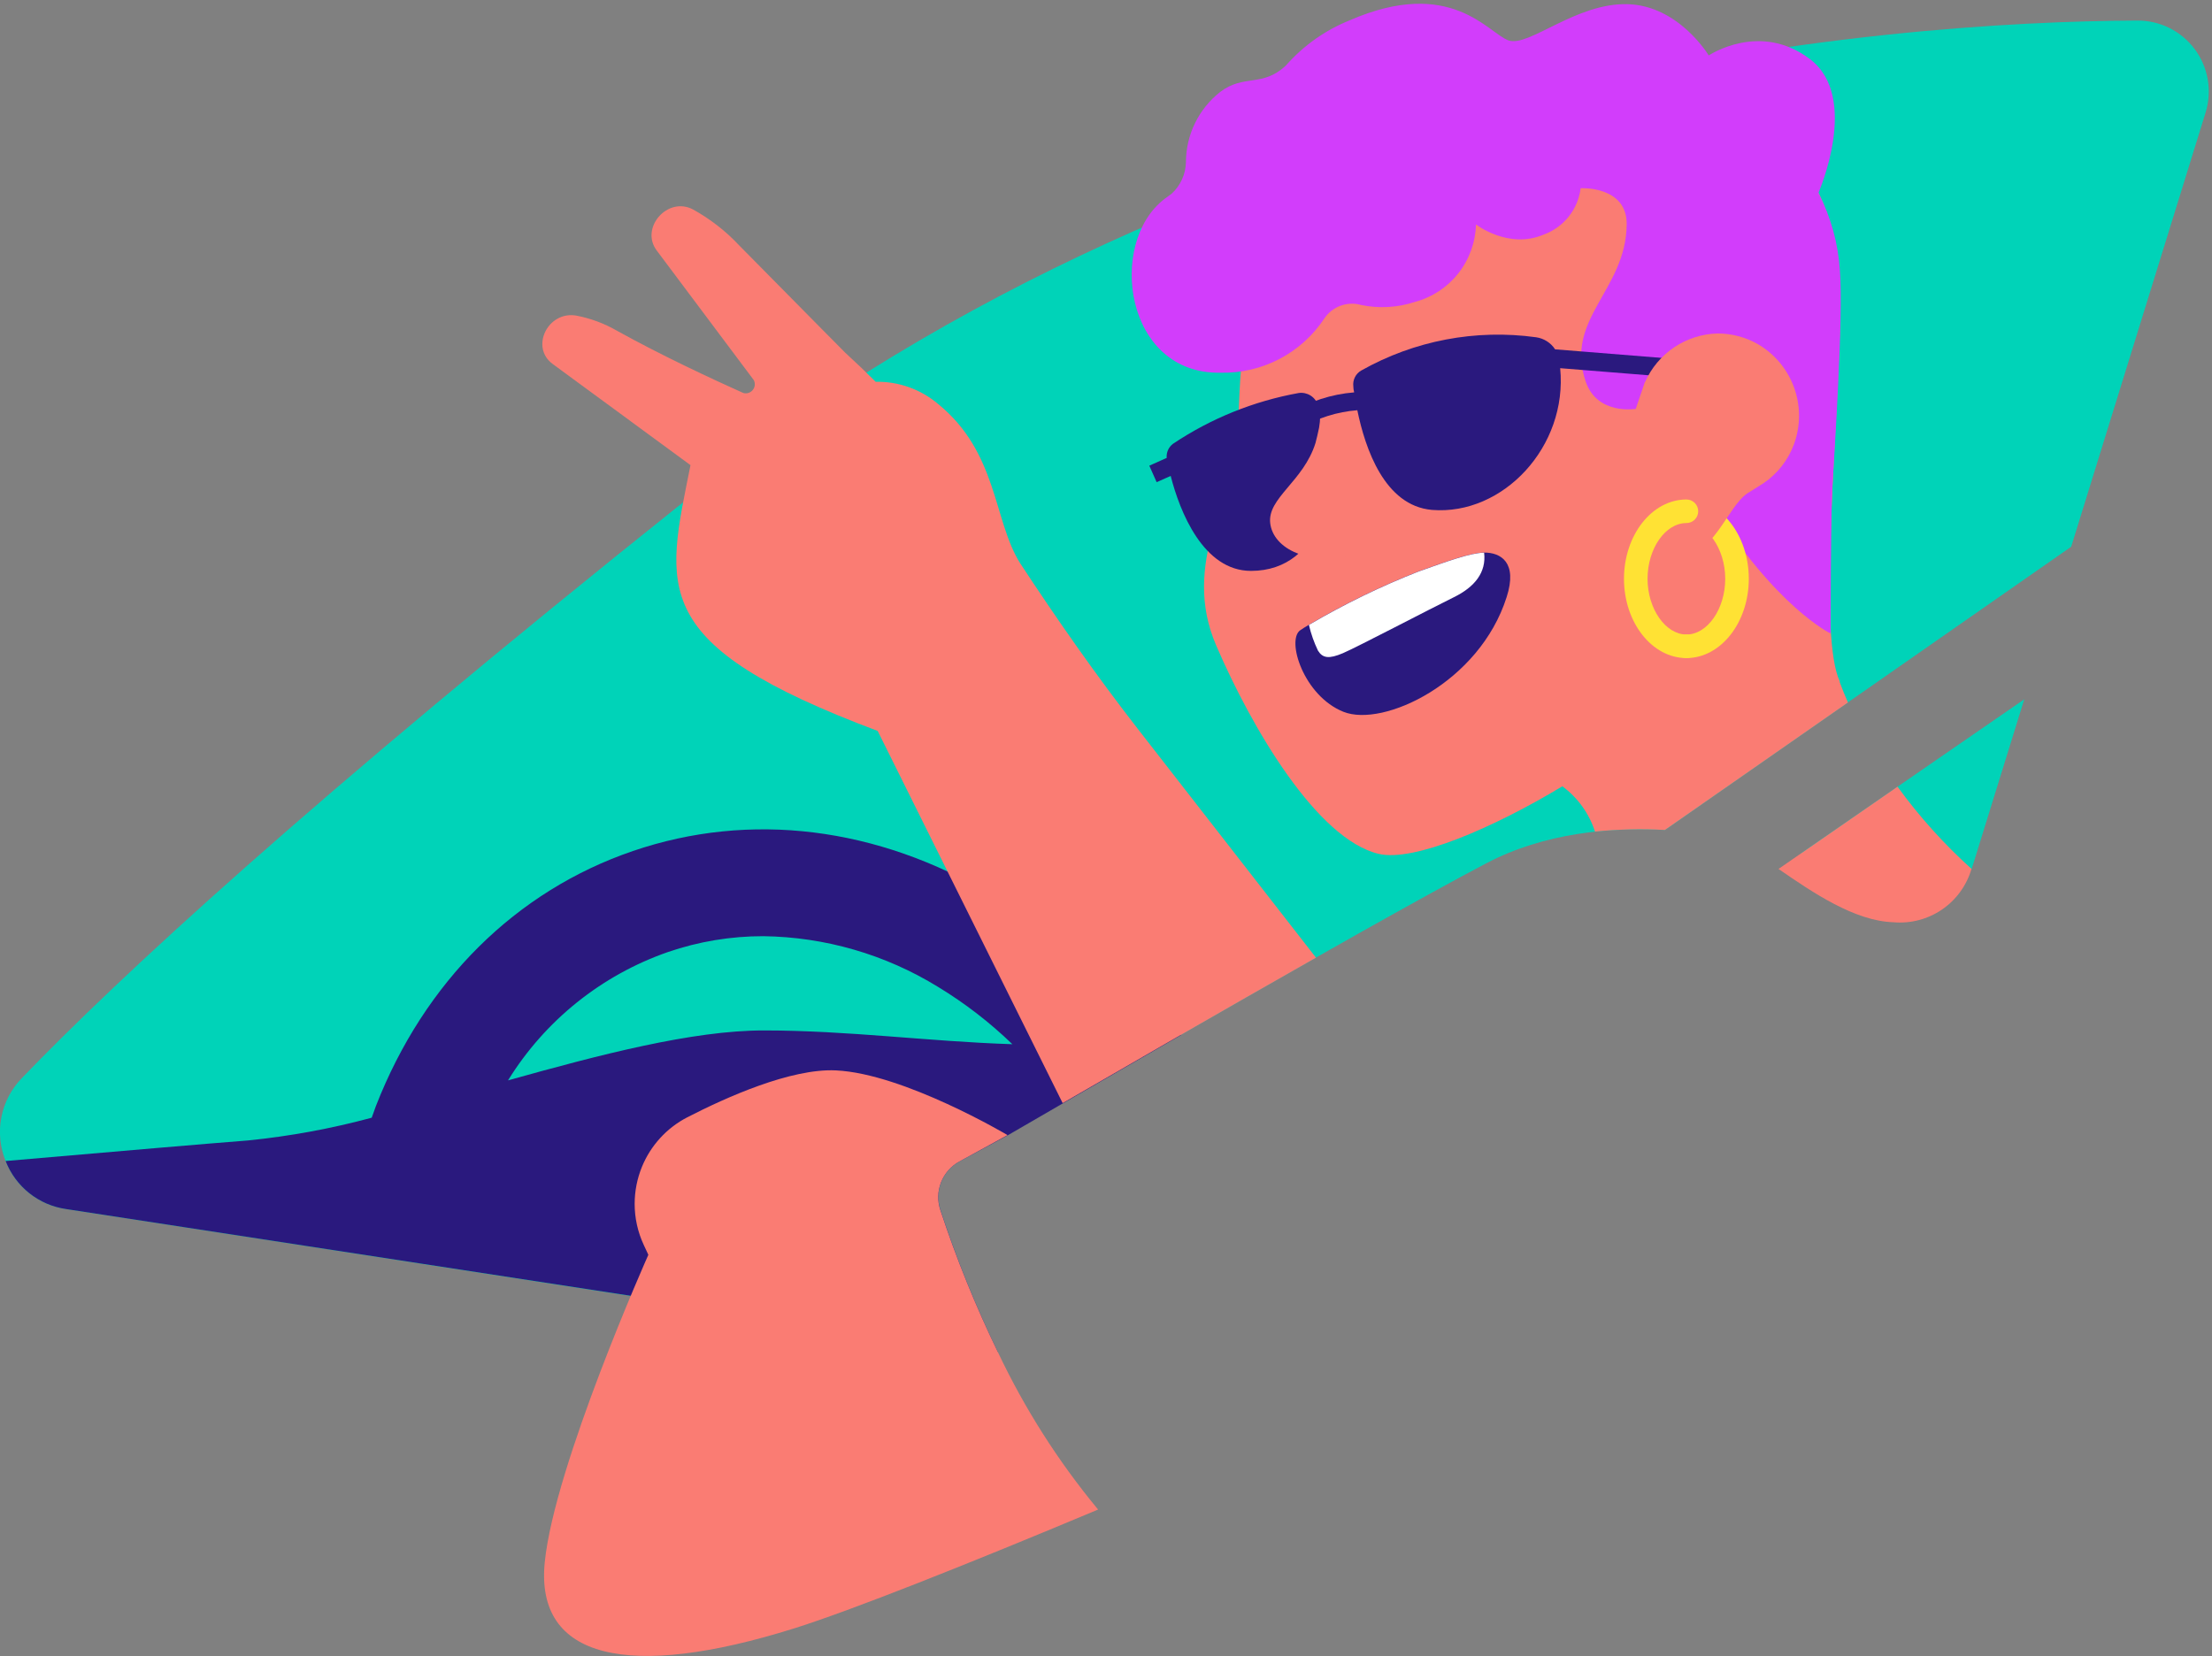 <svg width="486" height="364" viewBox="0 0 486 364" fill="none" xmlns="http://www.w3.org/2000/svg">
<rect x="0" y="0" width="486" height="364" fill="#808080" stroke="none"/>
<g clip-path="url(#clip0)">
<path d="M484.598 24.711L455.065 120.141L365.808 182.394C353.74 181.756 339.322 183.011 326.577 189.702C298.139 204.638 221.329 249.446 221.329 249.446L210.794 255.241C208.961 256.237 207.536 257.845 206.768 259.786C206 261.726 205.938 263.874 206.593 265.855C210.114 276.579 214.345 287.058 219.258 297.22L14.518 265.696C11.567 265.273 8.781 264.072 6.447 262.217C4.113 260.363 2.314 257.92 1.235 255.141C-0.007 252.082 -0.33 248.726 0.307 245.486C0.943 242.245 2.512 239.261 4.82 236.899C25.889 214.994 67.829 176.041 150.195 110.303C270.06 14.714 416.013 4.757 469.582 4.518C472.034 4.5 474.455 5.06 476.649 6.152C478.843 7.245 480.749 8.839 482.212 10.806C483.674 12.773 484.653 15.057 485.067 17.473C485.482 19.889 485.321 22.369 484.598 24.711Z" fill="#00D3B8"/>
<path d="M210.794 255.241L221.388 249.505C221.388 249.505 238.535 239.548 259.624 227.38C257.254 227.759 254.924 228.097 252.614 228.376C243.298 215.65 231.547 204.9 218.043 196.752C192.811 181.677 164.772 178.231 139.062 187.014C113.353 195.796 93.259 215.71 82.585 243.073C82.266 243.909 81.967 244.766 81.669 245.622C72.766 248.026 63.681 249.698 54.505 250.62C46.042 251.278 25.948 252.99 1.234 255.141C2.313 257.92 4.112 260.362 6.446 262.217C8.781 264.072 11.566 265.273 14.517 265.696L219.257 297.16C214.345 286.998 210.113 276.52 206.592 265.795C205.953 263.822 206.023 261.687 206.79 259.76C207.557 257.833 208.973 256.235 210.794 255.241ZM167.818 226.444C152.146 226.444 131.853 231.761 111.62 237.417C119.745 224.263 132.149 214.306 146.749 209.218C153.491 206.904 160.571 205.726 167.699 205.733C181.277 205.905 194.554 209.76 206.114 216.885C212.002 220.461 217.472 224.683 222.424 229.471C203.883 228.874 186.419 226.444 167.818 226.444Z" fill="#2A197E"/>
<path d="M395.679 187.532L444.748 153.677L433.197 190.977C420.608 191.065 408.041 189.911 395.679 187.532Z" fill="#00D3B8"/>
<path d="M289.138 210.453C268.765 222.003 246.72 234.749 233.477 242.416L192.832 160.627C142.05 141.549 146.272 129.481 151.708 102.218L121.438 79.994C116.42 76.329 120.363 68.264 126.636 69.359C129.775 69.961 132.791 71.085 135.558 72.685C145.276 78.082 156.428 83.28 163.318 86.366C163.693 86.469 164.089 86.46 164.459 86.341C164.828 86.222 165.155 85.997 165.398 85.694C165.642 85.391 165.791 85.024 165.829 84.638C165.866 84.251 165.789 83.862 165.609 83.519L144.28 55.041C140.576 50.082 146.67 43.092 152.246 46.02C156.05 48.119 159.499 50.808 162.462 53.986C179.589 71.351 185.722 77.524 185.722 77.524C188.072 79.675 190.283 81.786 192.393 83.897C197.428 83.799 202.323 85.549 206.154 88.816C219.218 99.47 218.222 114.246 224.077 123.686C232.262 136.152 240.805 148.38 249.966 160.149L289.138 210.453Z" fill="#FA7C73"/>
<path d="M219.258 297.16C225.123 309.556 232.516 321.17 241.263 331.732C212.785 343.681 186.956 353.936 174.45 357.86C138.186 369.231 117.555 364.65 119.686 343.322C121.816 321.994 142.448 275.752 142.448 275.752L141.432 273.562C140.116 270.737 139.436 267.657 139.441 264.541C139.443 261.761 139.984 259.009 141.034 256.436C142.952 251.736 146.482 247.874 150.991 245.542C159.494 241.161 173.773 234.749 183.671 235.227C198.606 235.924 221.369 249.446 221.369 249.446L210.794 255.241C208.959 256.24 207.533 257.853 206.765 259.796C205.998 261.74 205.936 263.891 206.592 265.875C210.116 276.573 214.347 287.024 219.258 297.16Z" fill="#FA7C73"/>
<path d="M406.015 154.374L365.807 182.394C360.681 182.111 355.541 182.23 350.434 182.752C349.151 178.761 346.642 175.277 343.264 172.795C327.91 182.055 310.565 189.443 302.938 187.651C289.396 184.445 275.057 160.09 267.211 141.848C259.365 123.606 271.194 109.288 271.971 94.412C272.747 79.536 271.851 63.644 286.787 48.37C289.591 45.515 292.585 42.854 295.749 40.404C305.25 32.188 316.491 26.232 328.625 22.982C340.759 19.733 353.471 19.276 365.807 21.645C399.244 27.619 405.158 45.821 404.202 73.561C403.247 101.302 399.762 140.175 404.202 149.714V149.893C404.76 151.407 405.364 152.9 406.015 154.374Z" fill="#FA7C73"/>
<path d="M433.159 190.937C432.098 194.581 429.804 197.744 426.669 199.884C423.534 202.023 419.753 203.007 415.972 202.667C407.469 202.388 398.348 196.194 390.761 190.957L416.908 172.875C421.678 179.448 427.125 185.501 433.159 190.937Z" fill="#FA7C73"/>
<path d="M404.242 59.362C403.855 53.442 402.249 47.665 399.523 42.395C399.523 42.395 408.743 21.445 397.71 13.021C386.678 4.598 375.426 12.185 375.426 12.185C375.426 12.185 368.834 1.172 357.503 0.913C346.172 0.655 335.876 10.433 331.435 8.879C326.994 7.326 318.829 -5.2 296.605 4.438C291.196 6.608 286.373 10.018 282.525 14.396C277.387 19.235 273.345 16.228 268.107 20.191C265.758 22.033 263.858 24.385 262.551 27.069C261.244 29.753 260.563 32.699 260.56 35.684C260.527 36.985 260.231 38.267 259.69 39.451C259.149 40.635 258.375 41.697 257.413 42.575C256.896 42.953 256.358 43.331 255.82 43.749C243.234 53.428 247.118 82.264 268.107 81.906C272.622 82.021 277.092 80.985 281.096 78.895C285.099 76.804 288.504 73.728 290.989 69.957C291.854 68.677 293.103 67.704 294.556 67.178C296.008 66.652 297.59 66.6 299.074 67.029C302.996 67.834 307.06 67.601 310.864 66.352C314.639 65.343 317.986 63.14 320.406 60.071C322.825 57.002 324.186 53.232 324.286 49.325C324.286 49.325 331.435 54.882 339.202 51.536C341.355 50.748 343.249 49.38 344.676 47.585C346.102 45.789 347.006 43.635 347.287 41.36C347.287 41.36 357.503 40.802 357.404 49.325C357.244 63.843 343.663 70.037 348.402 83.877C350.951 91.305 359.435 89.851 359.435 89.851L361.207 94.352L364.314 83.22L375.984 110.702C390.163 133.484 402.211 139.219 402.211 139.219C402.211 139.219 402.211 113.669 402.589 107.018C402.968 100.366 405.059 69.678 404.242 59.362Z" fill="#D23DFB"/>
<path d="M370.528 144.616C369.842 144.616 369.183 144.343 368.698 143.858C368.212 143.372 367.939 142.714 367.939 142.027C367.939 141.34 368.212 140.682 368.698 140.197C369.183 139.711 369.842 139.438 370.528 139.438C375.148 139.438 379.052 133.822 379.052 127.191C379.052 120.559 375.069 114.944 370.528 114.944C369.842 114.944 369.183 114.671 368.698 114.185C368.212 113.7 367.939 113.041 367.939 112.355C367.939 111.668 368.212 111.01 368.698 110.524C369.183 110.039 369.842 109.766 370.528 109.766C378.076 109.766 384.229 117.592 384.229 127.191C384.229 136.79 378.076 144.616 370.528 144.616Z" fill="#FFE234"/>
<path d="M289.555 88.995C289.274 88.13 288.696 87.392 287.924 86.911C287.151 86.43 286.234 86.237 285.334 86.366C275.464 88.145 266.067 91.942 257.732 97.518C257.254 97.874 256.874 98.346 256.63 98.89C256.386 99.434 256.285 100.031 256.338 100.625L252.515 102.338L254.128 105.962L257.214 104.588C259.206 112.395 264.364 125.458 274.859 125.458C290.671 125.458 295.45 106.4 289.555 88.995Z" fill="#2A197E"/>
<path d="M303.436 121.993L300.548 91.942L290.412 90.847C290.412 91.225 290.272 91.604 290.212 91.982L290.053 91.445C290.044 92.299 289.964 93.152 289.814 93.994C289.575 95.149 289.316 96.264 289.037 97.319C286.409 105.803 278.423 109.427 279.08 114.983C279.737 120.539 287.464 124.741 298.995 121.714C300.448 121.814 301.862 121.814 303.436 121.993Z" fill="#FA7C73"/>
<path d="M373.356 79.317L341.672 76.768C341.207 76.055 340.595 75.45 339.877 74.994C339.159 74.537 338.352 74.239 337.51 74.119C324.243 72.276 310.739 74.844 299.075 81.427C298.474 81.772 297.989 82.287 297.681 82.907C297.372 83.528 297.255 84.225 297.342 84.913C297.342 85.311 297.402 85.749 297.522 86.227C292.519 86.627 287.681 88.203 283.402 90.827L285.633 94.133C289.467 91.857 293.773 90.494 298.219 90.15C299.951 98.574 304.193 111.14 314.608 112.056C330.241 113.33 344.48 98.116 342.787 80.91L373.037 83.339L373.356 79.317Z" fill="#2A197E"/>
<path d="M331.018 131.234C325.043 150.013 303.934 159.93 295.172 156.425C286.409 152.92 282.586 140.673 285.672 138.502C286.111 138.204 286.748 137.785 287.564 137.307C295.287 132.761 303.358 128.832 311.701 125.558C318.053 123.308 323.052 121.475 326.059 121.436C329.683 121.396 333.507 123.547 331.018 131.234Z" fill="#2A197E"/>
<path d="M319.447 131.234C314.289 133.763 298.099 142.246 295.052 143.541C292.005 144.835 290.611 144.656 289.575 142.983C288.705 141.177 288.038 139.28 287.584 137.327C295.307 132.781 303.378 128.852 311.72 125.578C318.073 123.328 323.071 121.495 326.079 121.456C326.596 125.797 323.988 129.003 319.447 131.234Z" fill="white"/>
<path d="M361.427 83.977C362.796 80.868 365.021 78.211 367.841 76.318C370.662 74.425 373.963 73.372 377.359 73.283C380.443 73.282 383.474 74.078 386.161 75.593C389.886 77.742 392.73 81.141 394.188 85.188C395.646 89.234 395.624 93.666 394.127 97.698C392.841 101.146 390.517 104.11 387.475 106.181L383.891 108.432C379.39 111.518 376.423 122.631 368.138 122.71C359.854 122.79 357.862 114.545 357.862 114.545L357.404 95.706L361.387 83.977" fill="#FA7C73"/>
<path d="M370.528 144.616C362.96 144.616 356.807 136.79 356.807 127.191C356.807 117.592 362.96 109.766 370.528 109.766C371.214 109.766 371.873 110.039 372.358 110.524C372.844 111.01 373.117 111.668 373.117 112.355C373.117 113.041 372.844 113.7 372.358 114.185C371.873 114.671 371.214 114.944 370.528 114.944C365.888 114.944 361.984 120.559 361.984 127.191C361.984 133.822 365.967 139.438 370.528 139.438C371.214 139.438 371.873 139.711 372.358 140.197C372.844 140.682 373.117 141.34 373.117 142.027C373.111 142.712 372.837 143.368 372.353 143.852C371.868 144.336 371.213 144.611 370.528 144.616Z" fill="#FFE234"/>
</g>
<defs>
<clipPath id="clip0">
<rect width="485.314" height="363" fill="white" transform="translate(0 0.914)"/>
</clipPath>
</defs>
</svg>
